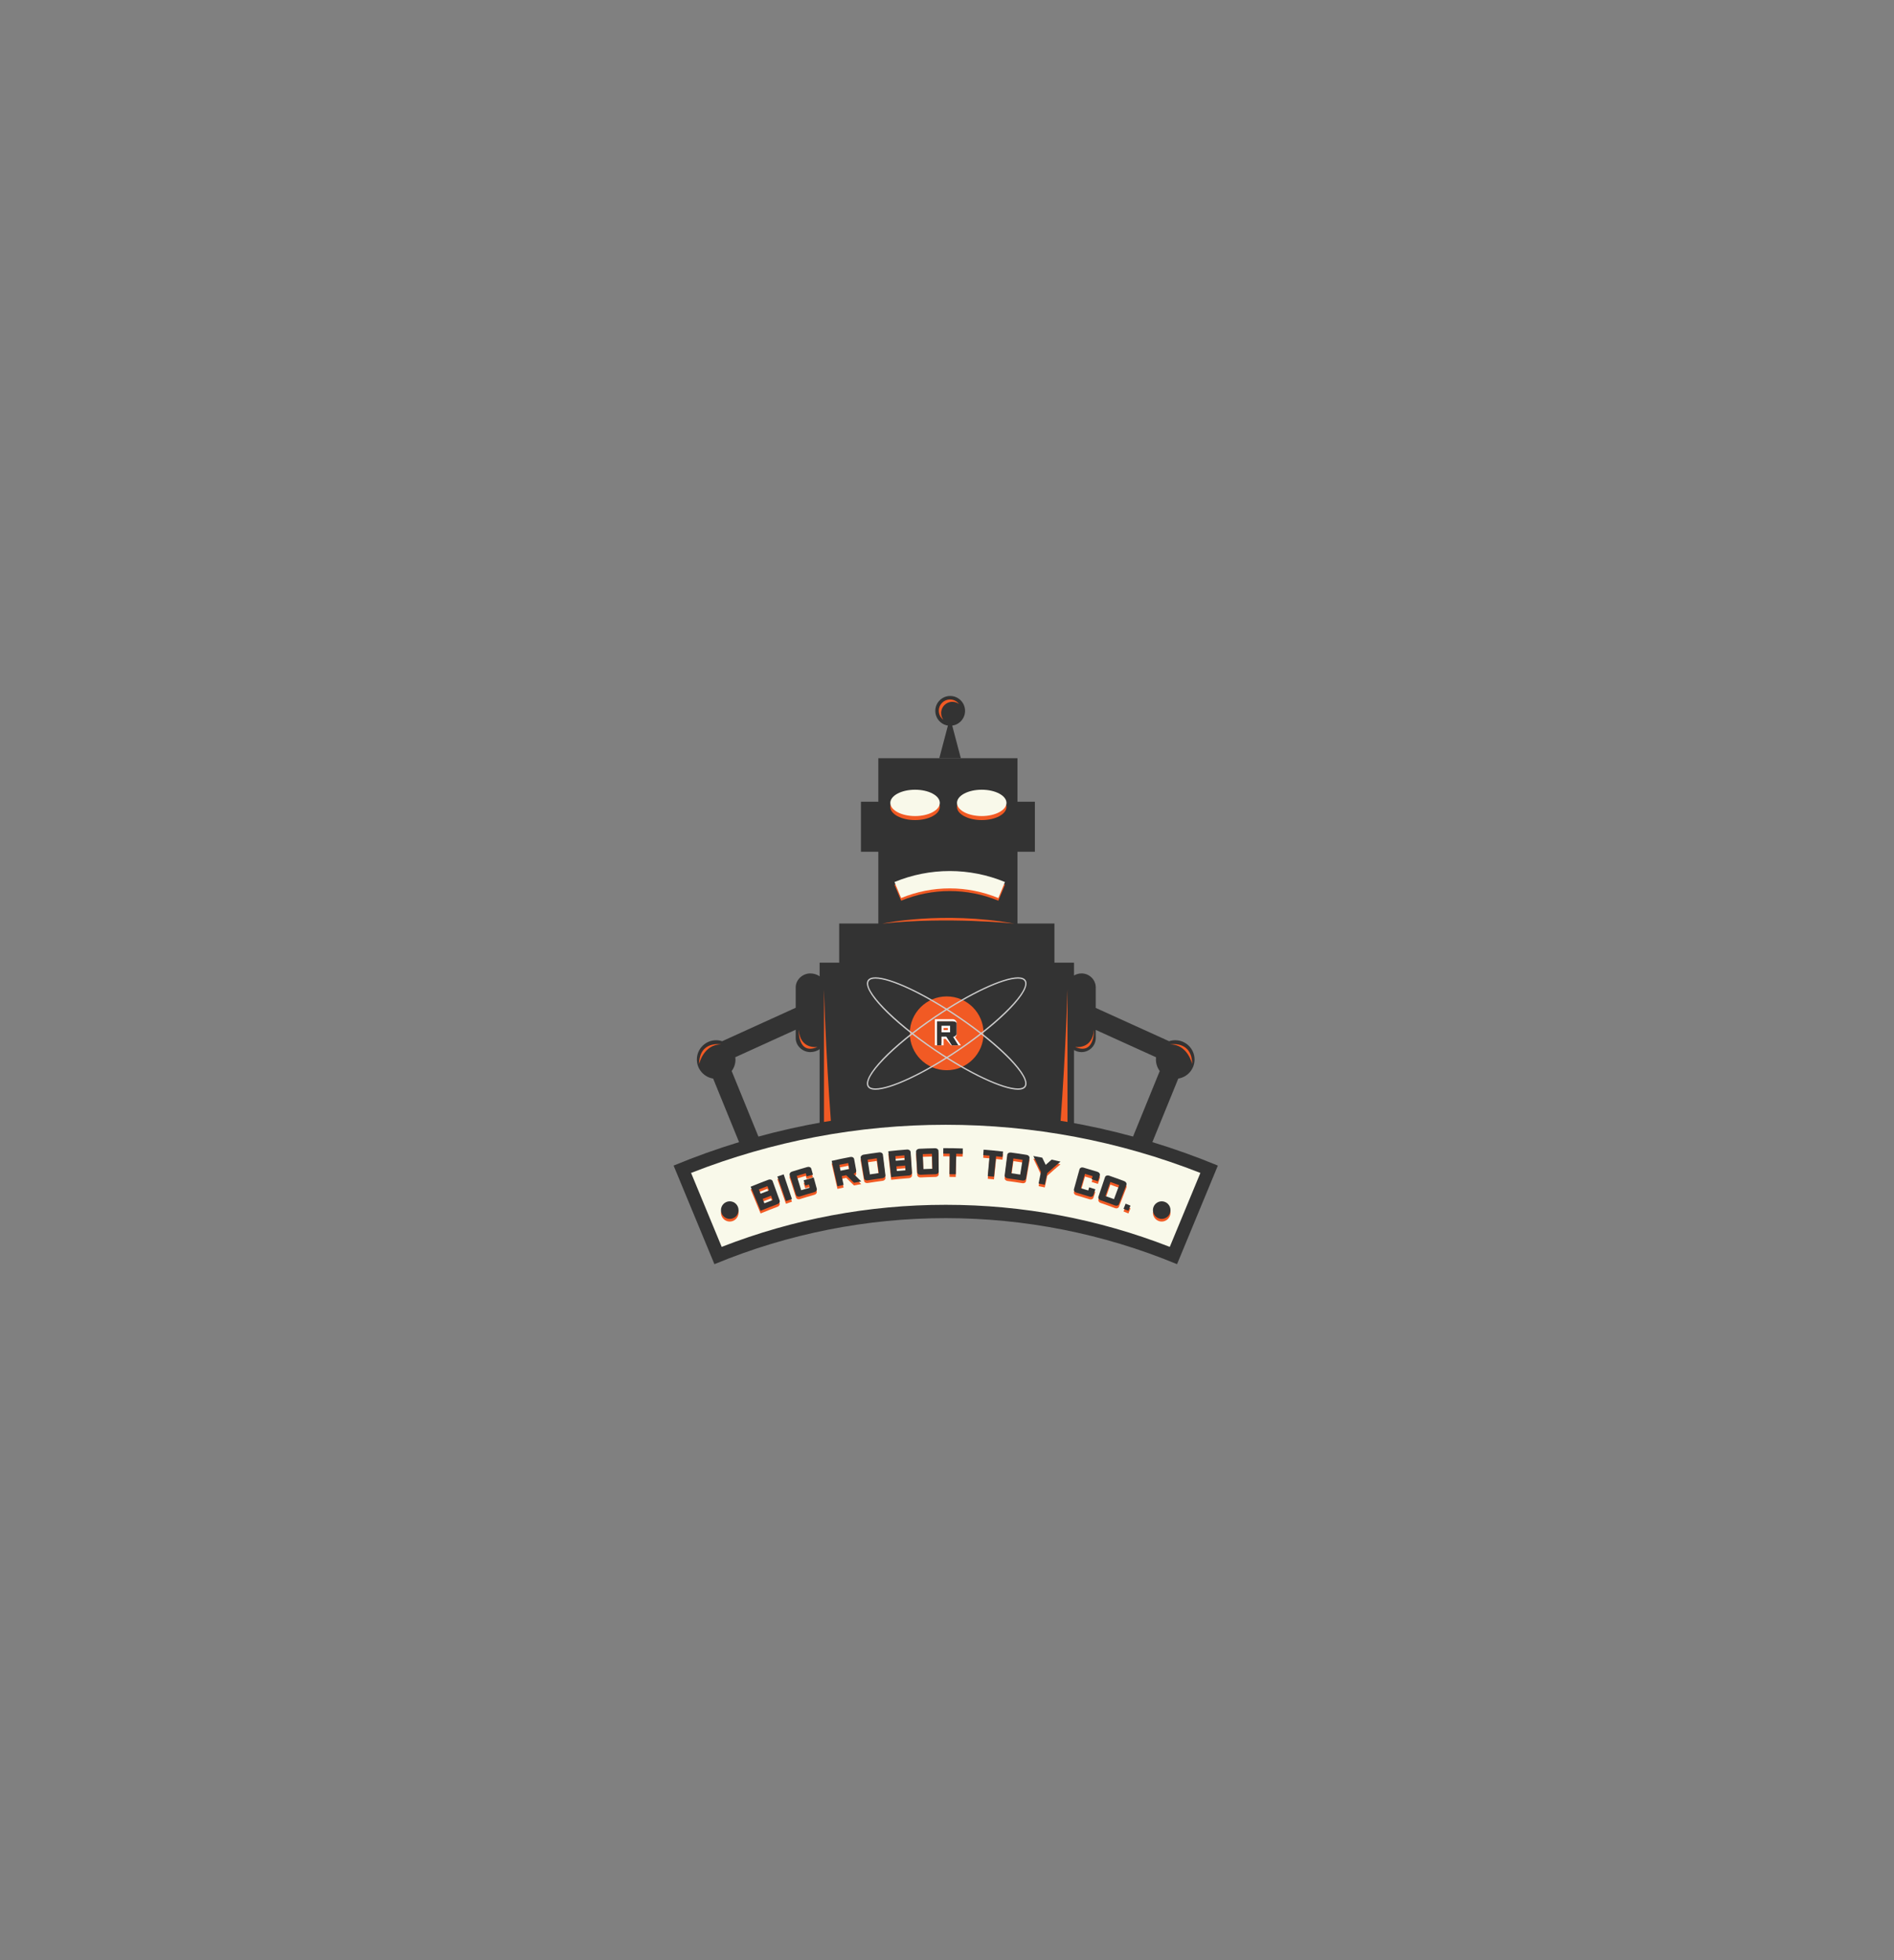 <?xml version="1.0" encoding="utf-8"?>
<!-- Generator: Adobe Illustrator 15.1.0, SVG Export Plug-In . SVG Version: 6.00 Build 0)  -->
<!DOCTYPE svg PUBLIC "-//W3C//DTD SVG 1.1//EN" "http://www.w3.org/Graphics/SVG/1.1/DTD/svg11.dtd">
<svg version="1.1" id="Layer_1" xmlns="http://www.w3.org/2000/svg" xmlns:xlink="http://www.w3.org/1999/xlink" x="0px" y="0px"
	 width="870px" height="900px" viewBox="0 0 870 900" enable-background="new 0 0 870 900" xml:space="preserve">
<rect x="0" y="0" width="870" height="900" fill="#808080" stroke="none"/>
<g>
	<defs>
		<rect id="SVGID_1_" width="870" height="900"/>
	</defs>
	<clipPath id="SVGID_2_">
		<use xlink:href="#SVGID_1_"  overflow="visible"/>
	</clipPath>
	<path clip-path="url(#SVGID_2_)" fill="#333333" d="M403.456,348.129v19.975h-7.99v22.971h7.99v32.958h-17.977v17.977h-8.989v6.314
		c-0.998-0.865-2.763-1.386-4.267-1.386c-3.552,0-6.719,2.879-6.719,6.431v9.344l-33.785,15.361
		c-0.879-0.291-1.788-0.455-2.763-0.455c-4.896,0-8.852,3.969-8.852,8.863c0,4.421,3.246,8.074,7.477,8.744l26.492,64.93
		l8.507-3.471l-26.487-64.928c1.095-1.475,1.752-3.296,1.752-5.275c0-0.354-0.078-0.703-0.119-1.047l27.778-12.636v3.84
		c0,3.552,3.167,6.43,6.719,6.43c1.504,0,3.269-0.521,4.267-1.387v77.18h8.715h99.209h8.929v-76.753
		c0.998,0.605,2.226,0.96,3.462,0.96c3.551,0,6.525-2.878,6.525-6.43v-3.761l27.691,12.557c-0.04,0.344-0.05,0.692-0.05,1.047
		c0,1.979,0.664,3.801,1.76,5.275l-26.483,64.928l8.509,3.471l26.487-64.93c4.232-0.67,7.472-4.323,7.472-8.744
		c0-4.895-3.969-8.863-8.864-8.863c-0.976,0-1.946,0.164-2.824,0.455L503.33,462.79v-9.421c0-3.552-2.975-6.431-6.525-6.431
		c-1.236,0-2.464,0.356-3.462,0.962v-5.89h-8.989v-17.977h-16.979v-32.958h7.99v-22.971h-7.99v-19.975"/>
	<path clip-path="url(#SVGID_2_)" fill="#F15A24" d="M378.488,454.287v73.488l4.036-1.198
		C382.524,526.577,379.487,489.04,378.488,454.287"/>
	<path clip-path="url(#SVGID_2_)" fill="#F15A24" d="M490.346,454.287v73.488l-4.034-1.198
		C486.312,526.577,489.348,489.04,490.346,454.287"/>
	<path clip-path="url(#SVGID_2_)" fill="#F15A24" d="M431.7,370.486c0,3.342-5.091,6.051-11.369,6.051
		c-6.278,0-11.367-2.709-11.367-6.051c0-3.341,5.089-6.051,11.367-6.051C426.609,364.436,431.7,367.146,431.7,370.486"/>
	<path clip-path="url(#SVGID_2_)" fill="#F15A24" d="M462.319,370.486c0,3.342-5.09,6.051-11.367,6.051
		c-6.279,0-11.368-2.709-11.368-6.051c0-3.341,5.089-6.051,11.368-6.051C457.229,364.436,462.319,367.146,462.319,370.486"/>
	<path clip-path="url(#SVGID_2_)" fill="#F9F9EA" d="M431.7,368.649c0,3.341-5.091,6.05-11.369,6.05
		c-6.278,0-11.367-2.709-11.367-6.05c0-3.342,5.089-6.051,11.367-6.051C426.609,362.599,431.7,365.308,431.7,368.649"/>
	<path clip-path="url(#SVGID_2_)" fill="#F9F9EA" d="M462.319,368.649c0,3.341-5.09,6.05-11.367,6.05
		c-6.279,0-11.368-2.709-11.368-6.05c0-3.342,5.089-6.051,11.368-6.051C457.229,362.599,462.319,365.308,462.319,368.649"/>
	<path clip-path="url(#SVGID_2_)" fill="#F15A24" d="M458.58,413.562c-14.296-5.921-30.356-5.921-44.651,0
		c-1.016-2.452-2.031-4.903-3.047-7.355c16.246-6.729,34.499-6.729,50.744,0C460.61,408.659,459.595,411.11,458.58,413.562"/>
	<path clip-path="url(#SVGID_2_)" fill="#F9F9EA" d="M458.58,412.337c-14.296-5.921-30.356-5.921-44.651,0
		c-1.016-2.452-2.031-4.904-3.047-7.355c16.246-6.73,34.499-6.73,50.744,0C460.61,407.434,459.595,409.885,458.58,412.337"/>
	<path clip-path="url(#SVGID_2_)" fill="#F9F9EA" d="M313.422,536.849c38.616-15.576,79.308-23.472,120.995-23.472
		s82.377,7.896,120.994,23.472l-16.405,39.608c-33.388-13.413-68.561-20.213-104.588-20.213c-36.029,0-71.201,6.8-104.588,20.213
		L313.422,536.849z"/>
	<path clip-path="url(#SVGID_2_)" fill="#333333" d="M434.417,516.439c40.26,0,79.584,7.437,116.977,22.107l-14.064,33.955
		c-32.912-12.822-67.501-19.318-102.912-19.318s-70,6.496-102.913,19.318l-7.055-17.035l-7.009-16.92
		C354.834,523.876,394.158,516.439,434.417,516.439 M434.417,510.314c-42.491,0-84.982,8.288-125,24.864
		c6.249,15.088,12.499,30.175,18.748,45.264c34.016-14.09,70.134-21.136,106.252-21.136s72.236,7.046,106.252,21.136
		c6.25-15.089,12.499-30.176,18.748-45.264C519.399,518.603,476.908,510.314,434.417,510.314"/>
	<path clip-path="url(#SVGID_2_)" fill="#F15A24" d="M339.242,556.841c0,2.228-1.806,4.034-4.034,4.034s-4.034-1.807-4.034-4.034
		s1.806-4.033,4.034-4.033S339.242,554.613,339.242,556.841"/>
	<path clip-path="url(#SVGID_2_)" fill="#F15A24" d="M537.66,556.841c0,2.228-1.806,4.034-4.034,4.034
		c-2.228,0-4.033-1.807-4.033-4.034s1.806-4.033,4.033-4.033C535.854,552.808,537.66,554.613,537.66,556.841"/>
	<path clip-path="url(#SVGID_2_)" fill="#333333" d="M339.242,555.616c0,2.228-1.806,4.034-4.034,4.034s-4.034-1.807-4.034-4.034
		s1.806-4.034,4.034-4.034S339.242,553.389,339.242,555.616"/>
	<path clip-path="url(#SVGID_2_)" fill="#333333" d="M537.66,555.616c0,2.228-1.806,4.034-4.034,4.034
		c-2.228,0-4.033-1.807-4.033-4.034s1.806-4.034,4.033-4.034C535.854,551.582,537.66,553.389,537.66,555.616"/>
	<polygon clip-path="url(#SVGID_2_)" fill="#333333" points="431.464,348.129 436.407,329.414 441.351,348.129 	"/>
	<path clip-path="url(#SVGID_2_)" fill="#333333" d="M443.296,326.393c0,3.775-3.06,6.835-6.835,6.835
		c-3.774,0-6.835-3.06-6.835-6.835c0-3.774,3.061-6.835,6.835-6.835C440.236,319.558,443.296,322.619,443.296,326.393"/>
	<path clip-path="url(#SVGID_2_)" fill="#F15A24" d="M440.523,323.247c-0.858-0.634-1.923-1.013-3.07-1.013
		c-2.847,0-5.15,2.308-5.15,5.15c0,1.151,0.378,2.213,1.013,3.07c-1.264-0.937-2.079-2.441-2.079-4.136
		c0-2.842,2.303-5.151,5.149-5.151C438.077,321.167,439.58,321.982,440.523,323.247"/>
	<path clip-path="url(#SVGID_2_)" fill="#F15A24" d="M366.899,472.889c0,0-0.536,11.788,8.65,7.809
		C375.549,480.697,367.588,482.074,366.899,472.889"/>
	<path clip-path="url(#SVGID_2_)" fill="#F15A24" d="M331.304,479.549c0,0-10.028-1.99-10.182,9.033
		C321.122,488.582,323.189,479.396,331.304,479.549"/>
	<path clip-path="url(#SVGID_2_)" fill="#F15A24" d="M502.471,472.889c0,0,0.535,11.788-8.65,7.809
		C493.82,480.697,501.781,482.074,502.471,472.889"/>
	<path clip-path="url(#SVGID_2_)" fill="#F15A24" d="M537.454,479.549c0,0,10.027-1.99,10.181,9.033
		C547.635,488.582,545.568,479.396,537.454,479.549"/>
	<path clip-path="url(#SVGID_2_)" fill="#F15A24" d="M405.305,424.075c0,0,27.482-5.92,60.652,0
		C465.957,424.075,435.187,420.809,405.305,424.075"/>
	<path clip-path="url(#SVGID_2_)" fill="#F15A24" d="M451.808,474.443c0,9.358-7.586,16.943-16.944,16.943
		c-9.357,0-16.943-7.585-16.943-16.943c0-9.357,7.586-16.942,16.943-16.942C444.222,457.501,451.808,465.086,451.808,474.443"/>
	<path clip-path="url(#SVGID_2_)" fill="#CCCCCC" d="M467.605,500.36c-6.985,0-22.302-7.178-38.116-17.86
		c-20.323-13.73-33.882-27.98-30.868-32.441c0.597-0.884,1.775-1.332,3.501-1.332c6.985,0,22.303,7.177,38.117,17.86
		c20.322,13.731,33.881,27.98,30.867,32.44C470.509,499.912,469.332,500.36,467.605,500.36 M402.123,449.339
		c-1.51,0-2.517,0.357-2.993,1.063c-2.728,4.038,11.332,18.504,30.702,31.59c15.721,10.621,30.902,17.756,37.774,17.756
		c1.511,0,2.518-0.356,2.994-1.062c2.728-4.038-11.333-18.504-30.703-31.59C424.176,456.475,408.996,449.339,402.123,449.339"/>
	<path clip-path="url(#SVGID_2_)" fill="#CCCCCC" d="M402.124,500.36L402.124,500.36c-1.727,0-2.905-0.448-3.502-1.333
		c-3.014-4.46,10.546-18.709,30.868-32.44c15.814-10.683,31.131-17.86,38.116-17.86c1.727,0,2.903,0.448,3.501,1.332
		c3.014,4.461-10.545,18.711-30.867,32.441C424.426,493.182,409.108,500.36,402.124,500.36 M467.605,449.339
		c-6.872,0-22.053,7.136-37.773,17.757c-19.371,13.086-33.431,27.552-30.703,31.59c0.476,0.705,1.483,1.062,2.993,1.062
		c6.873,0.001,22.052-7.135,37.774-17.756c19.37-13.086,33.431-27.552,30.703-31.59
		C470.123,449.696,469.116,449.339,467.605,449.339"/>
	<path clip-path="url(#SVGID_2_)" fill="#FFFFFF" d="M441.374,479.962h-4.506l-2.528-2.996h-0.922v2.996h-3.995v-11.984h8.279
		c0.525,0,0.869,0.217,1.235,0.548c0.381,0.342,0.474,0.833,0.474,1.326v4.905c0,0.51-0.092,0.96-0.474,1.302
		c-0.112,0.102-0.179-0.007-0.306,0.064L441.374,479.962z M437.523,478.963h1.563l-2.528-3.994h1.145c0.219,0,0.39,0.123,0.53-0.002
		c0.123-0.111,0.18-0.046,0.18-0.21v-4.905c0-0.146-0.057-0.418-0.18-0.529c-0.141-0.126-0.312-0.347-0.53-0.347h-7.28v9.987h1.998
		v-3.994h2.575L437.523,478.963z M437.413,473.97h-4.993v-3.995h4.993V473.97z M433.418,472.971h1.998v-0.999h-1.998V472.971z"/>
	<path clip-path="url(#SVGID_2_)" fill="#333333" d="M437.195,479.962l-2.527-3.995h-2.248v3.995h-1.998v-10.986h7.28
		c0.37,0,0.88-0.03,1.132,0.198c0.254,0.227,0.577,0.358,0.577,0.678v4.905c0,0.338-0.323,0.619-0.577,0.847
		c-0.252,0.228-0.663,0.454-1.033,0.454l2.428,3.904H437.195z M432.42,473.97h3.994v-2.996h-3.994V473.97z"/>
	<path clip-path="url(#SVGID_2_)" fill="#F15A24" d="M353.04,542.875c0.373-0.137,0.747-0.144,1.121-0.019
		c0.373,0.125,0.622,0.36,0.746,0.703c1.07,2.947,2.14,5.895,3.208,8.841c0.125,0.344,0.089,0.676-0.105,0.999
		c-0.193,0.322-0.467,0.549-0.821,0.681c-2.62,0.971-5.226,1.992-7.817,3.065c-1.524-3.68-3.048-7.359-4.572-11.039
		C347.531,544.976,350.278,543.898,353.04,542.875 M348.581,547.344c0.263,0.661,0.526,1.32,0.79,1.981
		c1.298-0.519,2.599-1.024,3.905-1.517c-0.252-0.665-0.503-1.329-0.754-1.994C351.205,546.312,349.891,546.82,348.581,547.344
		 M354.947,552.233c-0.254-0.674-0.509-1.348-0.763-2.021c-1.29,0.486-2.577,0.987-3.861,1.498c0.268,0.669,0.534,1.338,0.801,2.007
		C352.396,553.211,353.67,552.717,354.947,552.233"/>
	<path clip-path="url(#SVGID_2_)" fill="#F15A24" d="M363.776,551.758c-0.919,0.309-1.837,0.622-2.753,0.943
		c-1.314-3.76-2.628-7.521-3.942-11.28c0.966-0.337,1.933-0.669,2.902-0.993C361.249,544.205,362.512,547.981,363.776,551.758"/>
	<path clip-path="url(#SVGID_2_)" fill="#F15A24" d="M370.553,541.375c-0.142-0.49-0.283-0.98-0.424-1.472
		c-1.383,0.398-2.762,0.81-4.138,1.235c0.677,2.194,1.354,4.389,2.032,6.583c1.335-0.411,2.673-0.812,4.013-1.197
		c-0.139-0.481-0.277-0.962-0.416-1.444c-0.578,0.166-1.156,0.335-1.734,0.507c-0.241-0.813-0.482-1.626-0.723-2.438
		c1.529-0.454,3.063-0.892,4.599-1.313c0.224,0.817,0.448,1.635,0.672,2.452c0.243,0.887,0.486,1.774,0.73,2.663
		c0.097,0.353,0.04,0.683-0.166,0.996c-0.206,0.312-0.498,0.521-0.877,0.627c-2.249,0.631-4.489,1.3-6.721,2.004
		c-0.377,0.119-0.737,0.105-1.081-0.042c-0.344-0.148-0.573-0.395-0.684-0.742c-0.964-2.984-1.927-5.968-2.89-8.951
		c-0.112-0.346-0.065-0.683,0.142-1.008c0.208-0.325,0.511-0.551,0.908-0.676c2.353-0.743,4.716-1.447,7.086-2.113
		c0.4-0.112,0.776-0.09,1.127,0.069c0.35,0.158,0.574,0.413,0.67,0.765c0.246,0.897,0.491,1.793,0.737,2.689
		C372.459,540.833,371.505,541.102,370.553,541.375"/>
	<path clip-path="url(#SVGID_2_)" fill="#F15A24" d="M392.279,544.291c-1.174-1.167-2.364-2.324-3.571-3.474
		c-0.689,0.142-1.379,0.286-2.067,0.435c0.287,1.336,0.574,2.673,0.861,4.01c-0.941,0.202-1.881,0.41-2.82,0.625
		c-0.887-3.883-1.774-7.766-2.661-11.648c2.854-0.652,5.717-1.25,8.588-1.793c0.425-0.08,0.806-0.025,1.141,0.163
		c0.334,0.189,0.531,0.454,0.593,0.795c0.317,1.738,0.635,3.479,0.951,5.219c0.066,0.358-0.02,0.685-0.256,0.978
		c-0.237,0.294-0.56,0.478-0.971,0.557c1.188,1.166,2.36,2.342,3.516,3.527C394.481,543.877,393.379,544.08,392.279,544.291
		 M386.107,538.766c1.346-0.289,2.693-0.564,4.043-0.83c-0.177-0.903-0.354-1.807-0.531-2.71c-1.366,0.268-2.73,0.548-4.092,0.839
		C385.72,536.966,385.914,537.865,386.107,538.766"/>
	<path clip-path="url(#SVGID_2_)" fill="#F15A24" d="M405.449,542.176c-2.309,0.301-4.615,0.637-6.915,1.009
		c-0.387,0.063-0.737,0-1.052-0.188c-0.315-0.187-0.504-0.46-0.565-0.819c-0.523-3.102-1.045-6.201-1.569-9.303
		c-0.057-0.34,0.038-0.657,0.288-0.947c0.25-0.292,0.579-0.472,0.987-0.537c2.425-0.394,4.855-0.748,7.289-1.063
		c0.408-0.053,0.775,0.025,1.097,0.232c0.322,0.208,0.505,0.484,0.546,0.827c0.384,3.121,0.769,6.242,1.153,9.362
		c0.045,0.362-0.058,0.678-0.305,0.948C406.154,541.968,405.836,542.125,405.449,542.176 M399.58,540.444
		c1.36-0.211,2.721-0.41,4.084-0.596c-0.309-2.267-0.618-4.533-0.927-6.801c-1.405,0.192-2.808,0.397-4.21,0.615
		C398.878,535.923,399.229,538.184,399.58,540.444"/>
	<path clip-path="url(#SVGID_2_)" fill="#F15A24" d="M416.704,529.026c0.391-0.029,0.747,0.068,1.067,0.294
		c0.319,0.225,0.492,0.52,0.516,0.883c0.211,3.128,0.422,6.257,0.632,9.385c0.024,0.363-0.1,0.674-0.372,0.93
		c-0.271,0.256-0.592,0.398-0.963,0.424c-2.745,0.204-5.487,0.457-8.225,0.764c-0.442-3.959-0.884-7.917-1.326-11.875
		C410.92,529.509,413.81,529.24,416.704,529.026 M411.271,532.074c0.069,0.708,0.139,1.416,0.209,2.123
		c1.367-0.136,2.736-0.256,4.105-0.368c-0.057-0.708-0.114-1.416-0.171-2.125C414.032,531.816,412.651,531.939,411.271,532.074
		 M415.964,538.545c-0.058-0.719-0.116-1.438-0.173-2.153c-1.354,0.108-2.707,0.229-4.059,0.362c0.07,0.717,0.141,1.434,0.211,2.151
		C413.283,538.772,414.623,538.653,415.964,538.545"/>
	<path clip-path="url(#SVGID_2_)" fill="#F15A24" d="M429.785,540.381c-2.323,0.043-4.646,0.122-6.967,0.237
		c-0.391,0.02-0.731-0.081-1.022-0.302c-0.292-0.222-0.449-0.515-0.47-0.878c-0.177-3.14-0.354-6.278-0.532-9.419
		c-0.019-0.344,0.111-0.648,0.39-0.91c0.28-0.262,0.626-0.403,1.037-0.424c2.447-0.123,4.895-0.207,7.344-0.252
		c0.412-0.008,0.767,0.111,1.064,0.354c0.297,0.241,0.446,0.535,0.45,0.882c0.037,3.144,0.075,6.288,0.113,9.432
		c0.004,0.365-0.133,0.668-0.408,0.908C430.508,540.25,430.176,540.374,429.785,540.381 M424.156,538.011
		c1.372-0.06,2.743-0.106,4.116-0.142c-0.057-2.286-0.115-4.572-0.172-6.859c-1.414,0.035-2.828,0.083-4.242,0.145
		C423.958,533.44,424.057,535.726,424.156,538.011"/>
	<path clip-path="url(#SVGID_2_)" fill="#F15A24" d="M442.171,531.062c-0.979-0.035-1.957-0.064-2.936-0.088
		c-0.074,3.144-0.148,6.287-0.222,9.43c-0.957-0.021-1.913-0.037-2.87-0.048c0.032-3.144,0.064-6.288,0.098-9.433
		c-0.979-0.01-1.959-0.015-2.938-0.012l-0.006-2.517c2.989-0.006,5.977,0.045,8.964,0.152
		C442.231,529.386,442.2,530.223,442.171,531.062"/>
	<path clip-path="url(#SVGID_2_)" fill="#F15A24" d="M460.471,532.456c-0.974-0.114-1.947-0.222-2.923-0.322
		c-0.324,3.127-0.647,6.255-0.972,9.384c-0.952-0.101-1.906-0.192-2.861-0.277c0.283-3.133,0.566-6.263,0.85-9.396
		c-0.977-0.089-1.953-0.171-2.928-0.246c0.064-0.836,0.128-1.672,0.193-2.508c2.982,0.23,5.96,0.52,8.933,0.866
		C460.665,530.789,460.568,531.623,460.471,532.456"/>
	<path clip-path="url(#SVGID_2_)" fill="#F15A24" d="M469.674,543.271c-2.3-0.379-4.604-0.72-6.912-1.026
		c-0.388-0.051-0.705-0.21-0.953-0.48c-0.247-0.271-0.349-0.586-0.303-0.949c0.392-3.119,0.783-6.239,1.175-9.359
		c0.043-0.342,0.226-0.618,0.549-0.825c0.322-0.206,0.689-0.284,1.098-0.229c2.434,0.321,4.863,0.681,7.286,1.08
		c0.408,0.066,0.737,0.246,0.985,0.539c0.25,0.291,0.345,0.609,0.287,0.949c-0.53,3.099-1.062,6.198-1.592,9.298
		c-0.062,0.359-0.252,0.632-0.566,0.819C470.411,543.272,470.062,543.334,469.674,543.271 M464.552,539.921
		c1.362,0.189,2.724,0.393,4.084,0.606c0.355-2.261,0.713-4.52,1.068-6.779c-1.401-0.221-2.805-0.429-4.209-0.624L464.552,539.921z"
		/>
	<path clip-path="url(#SVGID_2_)" fill="#F15A24" d="M481.049,539.854c-0.38,1.783-0.761,3.565-1.141,5.348
		c-0.941-0.199-1.884-0.395-2.826-0.584c0.356-1.786,0.714-3.574,1.07-5.362c-1.114-2.425-2.277-4.844-3.485-7.252
		c1.365,0.242,2.729,0.499,4.089,0.767c0.537,1.099,1.063,2.2,1.579,3.302c0.901-0.81,1.813-1.613,2.731-2.413
		c1.357,0.295,2.712,0.602,4.066,0.919C485.063,536.311,483.036,538.07,481.049,539.854"/>
	<path clip-path="url(#SVGID_2_)" fill="#F15A24" d="M501.457,542.696c0.148-0.479,0.297-0.957,0.444-1.437
		c-1.17-0.362-2.342-0.715-3.516-1.058c-0.641,2.195-1.283,4.391-1.925,6.587c1.139,0.332,2.276,0.674,3.411,1.026
		c0.147-0.479,0.297-0.958,0.444-1.437c0.941,0.291,1.882,0.59,2.82,0.894c-0.284,0.877-0.567,1.751-0.852,2.627
		c-0.112,0.347-0.341,0.59-0.683,0.728c-0.341,0.139-0.708,0.146-1.104,0.021c-2.033-0.644-4.074-1.258-6.123-1.843
		c-0.397-0.112-0.694-0.32-0.893-0.62c-0.197-0.303-0.249-0.629-0.15-0.98c0.839-3.021,1.68-6.04,2.52-9.062
		c0.098-0.351,0.316-0.607,0.658-0.767s0.723-0.181,1.143-0.061c2.157,0.614,4.311,1.262,6.455,1.941
		c0.416,0.132,0.729,0.362,0.935,0.687c0.208,0.325,0.254,0.662,0.142,1.009c-0.286,0.884-0.572,1.769-0.86,2.651
		C503.37,543.296,502.415,542.992,501.457,542.696"/>
	<path clip-path="url(#SVGID_2_)" fill="#F15A24" d="M512.193,554.717c-2.208-0.839-4.426-1.641-6.653-2.405
		c-0.375-0.129-0.656-0.349-0.849-0.665c-0.191-0.315-0.23-0.645-0.115-0.991c1.003-2.98,2.004-5.961,3.006-8.94
		c0.11-0.328,0.346-0.563,0.706-0.699c0.36-0.139,0.738-0.141,1.134-0.004c2.348,0.806,4.686,1.65,7.013,2.535
		c0.391,0.147,0.683,0.391,0.872,0.729c0.189,0.336,0.222,0.667,0.097,0.988c-1.135,2.934-2.271,5.866-3.406,8.798
		c-0.132,0.34-0.372,0.569-0.723,0.688S512.564,554.857,512.193,554.717 M507.771,550.395c1.313,0.46,2.623,0.934,3.93,1.421
		c0.799-2.145,1.596-4.289,2.394-6.433c-1.348-0.501-2.698-0.989-4.052-1.464C509.286,546.077,508.528,548.235,507.771,550.395"/>
	<path clip-path="url(#SVGID_2_)" fill="#F15A24" d="M519.286,554.797c-0.324,0.782-0.648,1.566-0.973,2.349
		c-0.736-0.305-1.472-0.604-2.21-0.901c0.316-0.786,0.631-1.574,0.947-2.36C517.798,554.185,518.543,554.487,519.286,554.797"/>
	<path clip-path="url(#SVGID_2_)" fill="#333333" d="M353.04,541.65c0.373-0.138,0.747-0.145,1.121-0.019
		c0.373,0.125,0.622,0.361,0.746,0.702c1.07,2.947,2.14,5.895,3.208,8.842c0.125,0.343,0.089,0.676-0.105,0.999
		c-0.193,0.323-0.467,0.55-0.821,0.68c-2.62,0.971-5.226,1.993-7.817,3.065c-1.524-3.679-3.048-7.358-4.572-11.038
		C347.531,543.75,350.278,542.674,353.04,541.65 M348.581,546.119c0.263,0.661,0.526,1.32,0.79,1.981
		c1.298-0.52,2.599-1.024,3.905-1.516c-0.252-0.665-0.503-1.331-0.754-1.996C351.205,545.087,349.891,545.597,348.581,546.119
		 M354.947,551.009c-0.254-0.674-0.509-1.348-0.763-2.021c-1.29,0.487-2.577,0.986-3.861,1.5c0.268,0.667,0.534,1.336,0.801,2.005
		C352.396,551.986,353.67,551.491,354.947,551.009"/>
	<path clip-path="url(#SVGID_2_)" fill="#333333" d="M363.776,550.533c-0.919,0.308-1.837,0.622-2.753,0.942l-3.942-11.279
		c0.966-0.338,1.933-0.669,2.902-0.993C361.249,542.979,362.512,546.756,363.776,550.533"/>
	<path clip-path="url(#SVGID_2_)" fill="#333333" d="M370.553,540.151c-0.142-0.491-0.283-0.982-0.424-1.473
		c-1.383,0.397-2.762,0.81-4.138,1.234c0.677,2.194,1.354,4.39,2.032,6.584c1.335-0.412,2.673-0.811,4.013-1.197
		c-0.139-0.481-0.277-0.962-0.416-1.444c-0.578,0.166-1.156,0.336-1.734,0.508c-0.241-0.813-0.482-1.627-0.723-2.438
		c1.529-0.455,3.063-0.892,4.599-1.313c0.224,0.817,0.448,1.635,0.672,2.452c0.243,0.888,0.486,1.775,0.73,2.664
		c0.097,0.352,0.04,0.684-0.166,0.995c-0.206,0.313-0.498,0.521-0.877,0.629c-2.249,0.631-4.489,1.299-6.721,2.004
		c-0.377,0.119-0.737,0.104-1.081-0.044c-0.344-0.148-0.573-0.394-0.684-0.741c-0.964-2.984-1.927-5.967-2.89-8.951
		c-0.112-0.347-0.065-0.683,0.142-1.008c0.208-0.325,0.511-0.551,0.908-0.676c2.353-0.743,4.716-1.447,7.086-2.113
		c0.4-0.112,0.776-0.09,1.127,0.068c0.35,0.158,0.574,0.414,0.67,0.766c0.246,0.896,0.491,1.793,0.737,2.689
		C372.459,539.608,371.505,539.876,370.553,540.151"/>
	<path clip-path="url(#SVGID_2_)" fill="#333333" d="M392.279,543.065c-1.174-1.166-2.364-2.324-3.571-3.473
		c-0.689,0.142-1.379,0.285-2.067,0.434c0.287,1.337,0.574,2.675,0.861,4.011c-0.941,0.202-1.881,0.409-2.82,0.624
		c-0.887-3.883-1.774-7.767-2.661-11.648c2.854-0.652,5.717-1.249,8.588-1.791c0.425-0.081,0.806-0.026,1.141,0.161
		c0.334,0.189,0.531,0.455,0.593,0.795c0.317,1.74,0.635,3.479,0.951,5.22c0.066,0.358-0.02,0.685-0.256,0.978
		c-0.237,0.294-0.56,0.479-0.971,0.557c1.188,1.167,2.36,2.342,3.516,3.527C394.481,542.653,393.379,542.854,392.279,543.065
		 M386.107,537.541c1.346-0.289,2.693-0.565,4.043-0.83c-0.177-0.903-0.354-1.807-0.531-2.71c-1.366,0.268-2.73,0.547-4.092,0.84
		C385.72,535.741,385.914,536.641,386.107,537.541"/>
	<path clip-path="url(#SVGID_2_)" fill="#333333" d="M405.449,540.951c-2.309,0.301-4.615,0.636-6.915,1.009
		c-0.387,0.063-0.737,0.001-1.052-0.187c-0.315-0.188-0.504-0.462-0.565-0.82c-0.523-3.102-1.045-6.201-1.569-9.303
		c-0.057-0.34,0.038-0.657,0.288-0.948c0.25-0.292,0.579-0.471,0.987-0.536c2.425-0.394,4.855-0.748,7.289-1.063
		c0.408-0.053,0.775,0.024,1.097,0.232c0.322,0.209,0.505,0.483,0.546,0.827c0.384,3.121,0.769,6.243,1.153,9.363
		c0.045,0.361-0.058,0.677-0.305,0.947C406.154,540.742,405.836,540.901,405.449,540.951 M399.58,539.219
		c1.36-0.211,2.721-0.409,4.084-0.595c-0.309-2.267-0.618-4.533-0.927-6.8c-1.405,0.191-2.808,0.396-4.21,0.614
		C398.878,534.698,399.229,536.959,399.58,539.219"/>
	<path clip-path="url(#SVGID_2_)" fill="#333333" d="M416.704,527.802c0.391-0.029,0.747,0.07,1.067,0.295
		c0.319,0.224,0.492,0.519,0.516,0.881c0.211,3.129,0.422,6.257,0.632,9.385c0.024,0.365-0.1,0.674-0.372,0.931
		c-0.271,0.256-0.592,0.398-0.963,0.426c-2.745,0.201-5.487,0.455-8.225,0.762c-0.442-3.959-0.884-7.917-1.326-11.875
		C410.92,528.283,413.81,528.017,416.704,527.802 M411.271,530.85c0.069,0.707,0.139,1.415,0.209,2.123
		c1.367-0.136,2.736-0.256,4.105-0.367c-0.057-0.709-0.114-1.417-0.171-2.126C414.032,530.59,412.651,530.714,411.271,530.85
		 M415.964,537.32c-0.058-0.719-0.116-1.436-0.173-2.154c-1.354,0.108-2.707,0.229-4.059,0.363c0.07,0.717,0.141,1.433,0.211,2.15
		C413.283,537.547,414.623,537.428,415.964,537.32"/>
	<path clip-path="url(#SVGID_2_)" fill="#333333" d="M429.785,539.155c-2.323,0.043-4.646,0.122-6.967,0.238
		c-0.391,0.02-0.731-0.081-1.022-0.302c-0.292-0.222-0.449-0.515-0.47-0.879c-0.177-3.139-0.354-6.277-0.532-9.417
		c-0.019-0.346,0.111-0.649,0.39-0.911c0.28-0.263,0.626-0.404,1.037-0.425c2.447-0.122,4.895-0.206,7.344-0.251
		c0.412-0.007,0.767,0.111,1.064,0.353c0.297,0.243,0.446,0.537,0.45,0.883c0.037,3.144,0.075,6.288,0.113,9.433
		c0.004,0.364-0.133,0.667-0.408,0.907C430.508,539.025,430.176,539.148,429.785,539.155 M424.156,536.785
		c1.372-0.06,2.743-0.105,4.116-0.14c-0.057-2.288-0.115-4.574-0.172-6.861c-1.414,0.035-2.828,0.084-4.242,0.146
		C423.958,532.215,424.057,534.5,424.156,536.785"/>
	<path clip-path="url(#SVGID_2_)" fill="#333333" d="M442.171,529.836c-0.979-0.035-1.957-0.064-2.936-0.088
		c-0.074,3.144-0.148,6.287-0.222,9.431c-0.957-0.022-1.913-0.038-2.87-0.049c0.032-3.144,0.064-6.288,0.098-9.432
		c-0.979-0.01-1.959-0.014-2.938-0.012c-0.002-0.839-0.004-1.678-0.006-2.516c2.989-0.007,5.977,0.044,8.964,0.151
		C442.231,528.161,442.2,528.998,442.171,529.836"/>
	<path clip-path="url(#SVGID_2_)" fill="#333333" d="M460.471,531.231c-0.974-0.114-1.947-0.221-2.923-0.322
		c-0.324,3.128-0.647,6.255-0.972,9.383c-0.952-0.099-1.906-0.191-2.861-0.277l0.85-9.396c-0.977-0.088-1.953-0.169-2.928-0.245
		c0.064-0.836,0.128-1.672,0.193-2.508c2.982,0.23,5.96,0.52,8.933,0.866C460.665,529.565,460.568,530.398,460.471,531.231"/>
	<path clip-path="url(#SVGID_2_)" fill="#333333" d="M469.674,542.045c-2.3-0.378-4.604-0.72-6.912-1.024
		c-0.388-0.051-0.705-0.212-0.953-0.482c-0.247-0.27-0.349-0.586-0.303-0.946c0.392-3.121,0.783-6.24,1.175-9.361
		c0.043-0.343,0.226-0.618,0.549-0.825c0.322-0.207,0.689-0.285,1.098-0.229c2.434,0.321,4.863,0.68,7.286,1.08
		c0.408,0.066,0.737,0.246,0.985,0.538c0.25,0.293,0.345,0.609,0.287,0.95c-0.53,3.1-1.062,6.199-1.592,9.298
		c-0.062,0.359-0.252,0.632-0.566,0.819C470.411,542.047,470.062,542.108,469.674,542.045 M464.552,538.696
		c1.362,0.189,2.724,0.392,4.084,0.605c0.355-2.26,0.713-4.519,1.068-6.777c-1.401-0.223-2.805-0.431-4.209-0.625
		C465.181,534.165,464.866,536.432,464.552,538.696"/>
	<path clip-path="url(#SVGID_2_)" fill="#333333" d="M481.049,538.63c-0.38,1.783-0.761,3.564-1.141,5.348
		c-0.941-0.2-1.884-0.395-2.826-0.584c0.356-1.786,0.714-3.575,1.07-5.362c-1.114-2.424-2.277-4.844-3.485-7.253
		c1.365,0.243,2.729,0.499,4.089,0.767c0.537,1.101,1.063,2.2,1.579,3.303c0.901-0.81,1.813-1.613,2.731-2.413
		c1.357,0.295,2.712,0.601,4.066,0.919C485.063,535.086,483.036,536.845,481.049,538.63"/>
	<path clip-path="url(#SVGID_2_)" fill="#333333" d="M501.457,541.471c0.148-0.479,0.297-0.957,0.444-1.437
		c-1.17-0.36-2.342-0.714-3.516-1.058c-0.641,2.196-1.283,4.392-1.925,6.588c1.139,0.332,2.276,0.675,3.411,1.026
		c0.147-0.479,0.297-0.958,0.444-1.438c0.941,0.292,1.882,0.591,2.82,0.894c-0.284,0.877-0.567,1.752-0.852,2.628
		c-0.112,0.346-0.341,0.589-0.683,0.728c-0.341,0.14-0.708,0.146-1.104,0.021c-2.033-0.644-4.074-1.258-6.123-1.843
		c-0.397-0.113-0.694-0.319-0.893-0.621c-0.197-0.301-0.249-0.628-0.15-0.979c0.839-3.021,1.68-6.041,2.52-9.063
		c0.098-0.351,0.316-0.606,0.658-0.767s0.723-0.181,1.143-0.061c2.157,0.615,4.311,1.264,6.455,1.943
		c0.416,0.131,0.729,0.36,0.935,0.687c0.208,0.323,0.254,0.661,0.142,1.008c-0.286,0.884-0.572,1.768-0.86,2.651
		C503.37,542.07,502.415,541.769,501.457,541.471"/>
	<path clip-path="url(#SVGID_2_)" fill="#333333" d="M512.193,553.492c-2.208-0.839-4.426-1.64-6.653-2.405
		c-0.375-0.129-0.656-0.35-0.849-0.665c-0.191-0.314-0.23-0.646-0.115-0.991c1.003-2.98,2.004-5.961,3.006-8.94
		c0.11-0.328,0.346-0.563,0.706-0.7c0.36-0.138,0.738-0.14,1.134-0.004c2.348,0.806,4.686,1.651,7.013,2.535
		c0.391,0.148,0.683,0.393,0.872,0.729c0.189,0.338,0.222,0.668,0.097,0.99c-1.135,2.932-2.271,5.864-3.406,8.796
		c-0.132,0.341-0.372,0.57-0.723,0.689C512.924,553.644,512.564,553.632,512.193,553.492 M507.771,549.169
		c1.313,0.462,2.623,0.935,3.93,1.421c0.799-2.145,1.596-4.288,2.394-6.432c-1.348-0.502-2.698-0.989-4.052-1.464
		C509.286,544.853,508.528,547.011,507.771,549.169"/>
	<path clip-path="url(#SVGID_2_)" fill="#333333" d="M519.286,553.572c-0.324,0.782-0.648,1.566-0.973,2.348
		c-0.736-0.304-1.472-0.604-2.21-0.9c0.316-0.786,0.631-1.573,0.947-2.36C517.798,552.959,518.543,553.263,519.286,553.572"/>
</g>
</svg>

